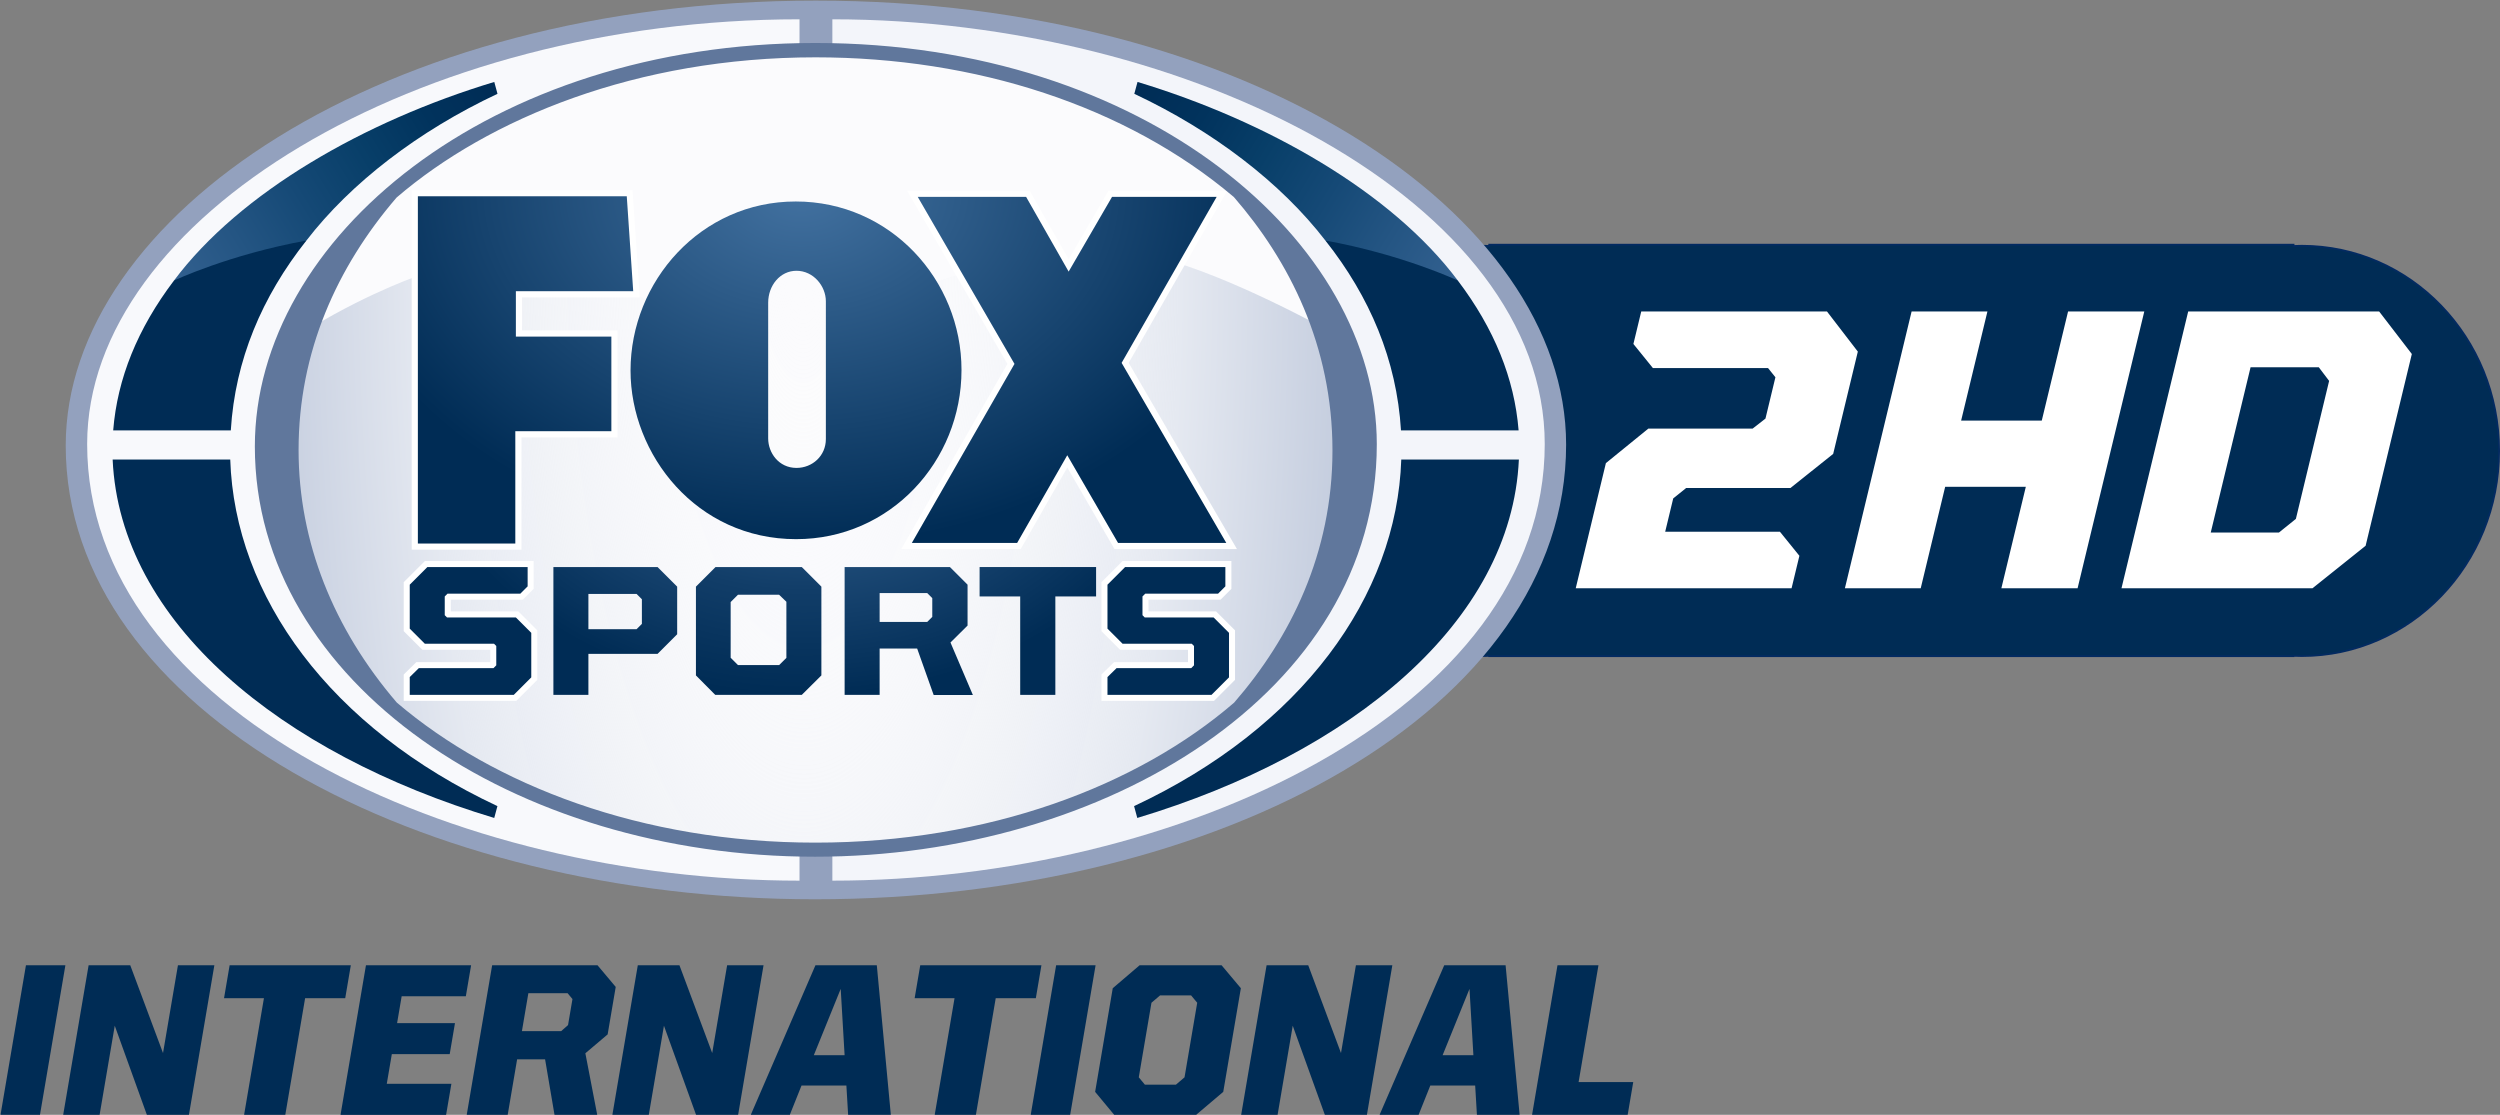<?xml version="1.0" encoding="UTF-8" standalone="no"?>
<!-- Created with Inkscape (http://www.inkscape.org/) -->

<svg
   xmlns:dc="http://purl.org/dc/elements/1.1/"
   xmlns:cc="http://creativecommons.org/ns#"
   xmlns:rdf="http://www.w3.org/1999/02/22-rdf-syntax-ns#"
   xmlns:svg="http://www.w3.org/2000/svg"
   xmlns="http://www.w3.org/2000/svg"
   xmlns:xlink="http://www.w3.org/1999/xlink"
   version="1.1"
   width="1660.556"
   height="740.495"
   id="svg9180">
  <rect width="100%" height="100%" fill="#808080" stroke="none"/>
  <defs
     id="defs9182">
    <linearGradient
       id="linearGradient10273">
      <stop
         id="stop10275"
         style="stop-color:#ffffff;stop-opacity:0"
         offset="0" />
      <stop
         id="stop10281"
         style="stop-color:#e5e9f1;stop-opacity:1"
         offset="0.682" />
      <stop
         id="stop10277"
         style="stop-color:#c2cbdd;stop-opacity:1"
         offset="1" />
    </linearGradient>
    <linearGradient
       id="linearGradient10202">
      <stop
         id="stop10204"
         style="stop-color:#4372a1;stop-opacity:1"
         offset="0" />
      <stop
         id="stop10206"
         style="stop-color:#113d68;stop-opacity:1"
         offset="0.658" />
      <stop
         id="stop10208"
         style="stop-color:#002c55;stop-opacity:1"
         offset="1" />
    </linearGradient>
    <linearGradient
       id="linearGradient10192">
      <stop
         id="stop10194"
         style="stop-color:#4372a1;stop-opacity:1"
         offset="0" />
      <stop
         id="stop10198"
         style="stop-color:#113d68;stop-opacity:1"
         offset="0.746" />
      <stop
         id="stop10196"
         style="stop-color:#002c55;stop-opacity:1"
         offset="1" />
    </linearGradient>
    <linearGradient
       id="linearGradient10174">
      <stop
         id="stop10176"
         style="stop-color:#4372a1;stop-opacity:1"
         offset="0" />
      <stop
         id="stop10178"
         style="stop-color:#002c55;stop-opacity:1"
         offset="1" />
    </linearGradient>
    <linearGradient
       id="linearGradient10151">
      <stop
         id="stop10153"
         style="stop-color:#32608f;stop-opacity:1"
         offset="0" />
      <stop
         id="stop10165"
         style="stop-color:#245583;stop-opacity:1"
         offset="0.2" />
      <stop
         id="stop10163"
         style="stop-color:#154976;stop-opacity:1"
         offset="0.4" />
      <stop
         id="stop10161"
         style="stop-color:#083f69;stop-opacity:1"
         offset="0.603" />
      <stop
         id="stop10159"
         style="stop-color:#01335d;stop-opacity:1"
         offset="0.8" />
      <stop
         id="stop10155"
         style="stop-color:#002c55;stop-opacity:1"
         offset="1" />
    </linearGradient>
    <linearGradient
       x1="-1632.038"
       y1="83.693"
       x2="-482.45"
       y2="-621.136"
       id="linearGradient10157"
       xlink:href="#linearGradient10151"
       gradientUnits="userSpaceOnUse" />
    <linearGradient
       x1="2938.521"
       y1="64.735"
       x2="1802.233"
       y2="-621.248"
       id="linearGradient10167"
       xlink:href="#linearGradient10151"
       gradientUnits="userSpaceOnUse" />
    <radialGradient
       cx="586.64"
       cy="-1173.208"
       r="1443.5"
       fx="586.64"
       fy="-1173.208"
       id="radialGradient10180"
       xlink:href="#linearGradient10174"
       gradientUnits="userSpaceOnUse"
       gradientTransform="matrix(-0.006,0.887,-1.185,-0.007,-779.699,-776.969)" />
    <radialGradient
       cx="725.133"
       cy="2490.121"
       r="1462.829"
       fx="725.133"
       fy="2490.121"
       id="radialGradient10190"
       xlink:href="#linearGradient10192"
       gradientUnits="userSpaceOnUse"
       gradientTransform="matrix(-0.967,0.004,-0.003,-0.747,1326.89,2329.991)" />
    <radialGradient
       cx="725.133"
       cy="2490.121"
       r="1462.829"
       fx="725.133"
       fy="2490.121"
       id="radialGradient10239"
       xlink:href="#linearGradient10192"
       gradientUnits="userSpaceOnUse"
       gradientTransform="matrix(-0.967,0.004,-0.003,-0.747,1326.89,2329.991)" />
    <radialGradient
       cx="725.133"
       cy="2490.121"
       r="1462.829"
       fx="725.133"
       fy="2490.121"
       id="radialGradient10242"
       xlink:href="#linearGradient10192"
       gradientUnits="userSpaceOnUse"
       gradientTransform="matrix(-0.967,0.004,-0.003,-0.747,1326.89,2329.991)" />
    <radialGradient
       cx="725.133"
       cy="2490.121"
       r="1462.829"
       fx="725.133"
       fy="2490.121"
       id="radialGradient10245"
       xlink:href="#linearGradient10192"
       gradientUnits="userSpaceOnUse"
       gradientTransform="matrix(-0.967,0.004,-0.003,-0.747,1326.89,2329.991)" />
    <radialGradient
       cx="725.133"
       cy="2490.121"
       r="1462.829"
       fx="725.133"
       fy="2490.121"
       id="radialGradient10248"
       xlink:href="#linearGradient10202"
       gradientUnits="userSpaceOnUse"
       gradientTransform="matrix(-0.967,0.004,-0.003,-0.747,1326.89,2329.991)" />
    <radialGradient
       cx="725.133"
       cy="2490.121"
       r="1462.829"
       fx="725.133"
       fy="2490.121"
       id="radialGradient10251"
       xlink:href="#linearGradient10192"
       gradientUnits="userSpaceOnUse"
       gradientTransform="matrix(-0.967,0.004,-0.003,-0.747,1326.89,2329.991)" />
    <radialGradient
       cx="725.133"
       cy="2490.121"
       r="1462.829"
       fx="725.133"
       fy="2490.121"
       id="radialGradient10254"
       xlink:href="#linearGradient10192"
       gradientUnits="userSpaceOnUse"
       gradientTransform="matrix(-0.967,0.004,-0.003,-0.747,1326.89,2329.991)" />
    <radialGradient
       cx="586.64"
       cy="-1173.208"
       r="1443.5"
       fx="586.64"
       fy="-1173.208"
       id="radialGradient10263"
       xlink:href="#linearGradient10174"
       gradientUnits="userSpaceOnUse"
       gradientTransform="matrix(-0.006,0.887,-1.185,-0.007,-779.699,-776.969)" />
    <radialGradient
       cx="586.64"
       cy="-1173.208"
       r="1443.5"
       fx="586.64"
       fy="-1173.208"
       id="radialGradient10266"
       xlink:href="#linearGradient10174"
       gradientUnits="userSpaceOnUse"
       gradientTransform="matrix(-0.006,0.887,-1.185,-0.007,-779.699,-776.969)" />
    <radialGradient
       cx="586.64"
       cy="-1173.208"
       r="1443.5"
       fx="586.64"
       fy="-1173.208"
       id="radialGradient10269"
       xlink:href="#linearGradient10174"
       gradientUnits="userSpaceOnUse"
       gradientTransform="matrix(-0.006,0.887,-1.185,-0.007,-779.699,-776.969)" />
    <radialGradient
       cx="612.992"
       cy="-888.923"
       r="1935.011"
       fx="612.992"
       fy="-888.923"
       id="radialGradient10279"
       xlink:href="#linearGradient10273"
       gradientUnits="userSpaceOnUse"
       gradientTransform="matrix(0.006,2.876,-1.021,0.002,-298.029,-1785.44)" />
    <radialGradient
       cx="612.992"
       cy="-888.923"
       r="1935.011"
       fx="612.992"
       fy="-888.923"
       id="radialGradient10310"
       xlink:href="#linearGradient10273"
       gradientUnits="userSpaceOnUse"
       gradientTransform="matrix(0.006,2.876,-1.021,0.002,-298.029,-1785.44)" />
    <radialGradient
       cx="586.64"
       cy="-1173.208"
       r="1443.5"
       fx="586.64"
       fy="-1173.208"
       id="radialGradient10312"
       xlink:href="#linearGradient10174"
       gradientUnits="userSpaceOnUse"
       gradientTransform="matrix(-0.006,0.887,-1.185,-0.007,-779.699,-776.969)" />
    <radialGradient
       cx="586.64"
       cy="-1173.208"
       r="1443.5"
       fx="586.64"
       fy="-1173.208"
       id="radialGradient10314"
       xlink:href="#linearGradient10174"
       gradientUnits="userSpaceOnUse"
       gradientTransform="matrix(-0.006,0.887,-1.185,-0.007,-779.699,-776.969)" />
    <radialGradient
       cx="586.64"
       cy="-1173.208"
       r="1443.5"
       fx="586.64"
       fy="-1173.208"
       id="radialGradient10316"
       xlink:href="#linearGradient10174"
       gradientUnits="userSpaceOnUse"
       gradientTransform="matrix(-0.006,0.887,-1.185,-0.007,-779.699,-776.969)" />
    <linearGradient
       x1="-1632.038"
       y1="83.693"
       x2="-482.45"
       y2="-621.136"
       id="linearGradient10318"
       xlink:href="#linearGradient10151"
       gradientUnits="userSpaceOnUse" />
    <linearGradient
       x1="2938.521"
       y1="64.735"
       x2="1802.233"
       y2="-621.248"
       id="linearGradient10320"
       xlink:href="#linearGradient10151"
       gradientUnits="userSpaceOnUse" />
    <radialGradient
       cx="725.133"
       cy="2490.121"
       r="1462.829"
       fx="725.133"
       fy="2490.121"
       id="radialGradient10322"
       xlink:href="#linearGradient10192"
       gradientUnits="userSpaceOnUse"
       gradientTransform="matrix(-0.967,0.004,-0.003,-0.747,1326.89,2329.991)" />
    <radialGradient
       cx="725.133"
       cy="2490.121"
       r="1462.829"
       fx="725.133"
       fy="2490.121"
       id="radialGradient10324"
       xlink:href="#linearGradient10192"
       gradientUnits="userSpaceOnUse"
       gradientTransform="matrix(-0.967,0.004,-0.003,-0.747,1326.89,2329.991)" />
    <radialGradient
       cx="725.133"
       cy="2490.121"
       r="1462.829"
       fx="725.133"
       fy="2490.121"
       id="radialGradient10326"
       xlink:href="#linearGradient10202"
       gradientUnits="userSpaceOnUse"
       gradientTransform="matrix(-0.967,0.004,-0.003,-0.747,1326.89,2329.991)" />
    <radialGradient
       cx="725.133"
       cy="2490.121"
       r="1462.829"
       fx="725.133"
       fy="2490.121"
       id="radialGradient10328"
       xlink:href="#linearGradient10192"
       gradientUnits="userSpaceOnUse"
       gradientTransform="matrix(-0.967,0.004,-0.003,-0.747,1326.89,2329.991)" />
    <radialGradient
       cx="725.133"
       cy="2490.121"
       r="1462.829"
       fx="725.133"
       fy="2490.121"
       id="radialGradient10330"
       xlink:href="#linearGradient10192"
       gradientUnits="userSpaceOnUse"
       gradientTransform="matrix(-0.967,0.004,-0.003,-0.747,1326.89,2329.991)" />
    <radialGradient
       cx="725.133"
       cy="2490.121"
       r="1462.829"
       fx="725.133"
       fy="2490.121"
       id="radialGradient10332"
       xlink:href="#linearGradient10192"
       gradientUnits="userSpaceOnUse"
       gradientTransform="matrix(-0.967,0.004,-0.003,-0.747,1326.89,2329.991)" />
    <radialGradient
       cx="612.992"
       cy="-888.923"
       r="1935.011"
       fx="612.992"
       fy="-888.923"
       id="radialGradient3437"
       xlink:href="#linearGradient10273"
       gradientUnits="userSpaceOnUse"
       gradientTransform="matrix(0.006,2.876,-1.021,0.002,-298.029,-1785.44)" />
    <radialGradient
       cx="586.64"
       cy="-1173.208"
       r="1443.5"
       fx="586.64"
       fy="-1173.208"
       id="radialGradient3439"
       xlink:href="#linearGradient10174"
       gradientUnits="userSpaceOnUse"
       gradientTransform="matrix(-0.006,0.887,-1.185,-0.007,-779.699,-776.969)" />
    <radialGradient
       cx="586.64"
       cy="-1173.208"
       r="1443.5"
       fx="586.64"
       fy="-1173.208"
       id="radialGradient3441"
       xlink:href="#linearGradient10174"
       gradientUnits="userSpaceOnUse"
       gradientTransform="matrix(-0.006,0.887,-1.185,-0.007,-779.699,-776.969)" />
    <radialGradient
       cx="586.64"
       cy="-1173.208"
       r="1443.5"
       fx="586.64"
       fy="-1173.208"
       id="radialGradient3443"
       xlink:href="#linearGradient10174"
       gradientUnits="userSpaceOnUse"
       gradientTransform="matrix(-0.006,0.887,-1.185,-0.007,-779.699,-776.969)" />
    <linearGradient
       x1="-1632.038"
       y1="83.693"
       x2="-482.45"
       y2="-621.136"
       id="linearGradient3445"
       xlink:href="#linearGradient10151"
       gradientUnits="userSpaceOnUse" />
    <linearGradient
       x1="2938.521"
       y1="64.735"
       x2="1802.233"
       y2="-621.248"
       id="linearGradient3447"
       xlink:href="#linearGradient10151"
       gradientUnits="userSpaceOnUse" />
    <radialGradient
       cx="725.133"
       cy="2490.121"
       r="1462.829"
       fx="725.133"
       fy="2490.121"
       id="radialGradient3449"
       xlink:href="#linearGradient10192"
       gradientUnits="userSpaceOnUse"
       gradientTransform="matrix(-0.967,0.004,-0.003,-0.747,1326.89,2329.991)" />
    <radialGradient
       cx="725.133"
       cy="2490.121"
       r="1462.829"
       fx="725.133"
       fy="2490.121"
       id="radialGradient3451"
       xlink:href="#linearGradient10192"
       gradientUnits="userSpaceOnUse"
       gradientTransform="matrix(-0.967,0.004,-0.003,-0.747,1326.89,2329.991)" />
    <radialGradient
       cx="725.133"
       cy="2490.121"
       r="1462.829"
       fx="725.133"
       fy="2490.121"
       id="radialGradient3453"
       xlink:href="#linearGradient10202"
       gradientUnits="userSpaceOnUse"
       gradientTransform="matrix(-0.967,0.004,-0.003,-0.747,1326.89,2329.991)" />
    <radialGradient
       cx="725.133"
       cy="2490.121"
       r="1462.829"
       fx="725.133"
       fy="2490.121"
       id="radialGradient3455"
       xlink:href="#linearGradient10192"
       gradientUnits="userSpaceOnUse"
       gradientTransform="matrix(-0.967,0.004,-0.003,-0.747,1326.89,2329.991)" />
    <radialGradient
       cx="725.133"
       cy="2490.121"
       r="1462.829"
       fx="725.133"
       fy="2490.121"
       id="radialGradient3457"
       xlink:href="#linearGradient10192"
       gradientUnits="userSpaceOnUse"
       gradientTransform="matrix(-0.967,0.004,-0.003,-0.747,1326.89,2329.991)" />
    <radialGradient
       cx="725.133"
       cy="2490.121"
       r="1462.829"
       fx="725.133"
       fy="2490.121"
       id="radialGradient3459"
       xlink:href="#linearGradient10192"
       gradientUnits="userSpaceOnUse"
       gradientTransform="matrix(-0.967,0.004,-0.003,-0.747,1326.89,2329.991)" />
  </defs>
  <path
     d="m 989.197,162.531 0,0.844 c -1.58,-0.059 -3.156,-0.125 -4.75,-0.125 -72.386,0 -131.094,61.006 -131.094,136.25 0,75.244 58.707,136.25 131.094,136.25 1.594,0 3.17,-0.066 4.75,-0.125 l 0,0.188 258.469,0 17.25,0 258.5,0 0,-0.219 c 1.82,0.078 3.63,0.156 5.469,0.156 72.386,0 131.063,-61.006 131.063,-136.25 0,-75.244 -58.676,-136.25 -131.063,-136.25 -1.838,0 -3.649,0.078 -5.469,0.156 l 0,-0.875 -258.5,0 -17.25,0 -258.469,0 z"
     id="path3118"
     style="fill:#002c55;fill-opacity:1;stroke:#032a61;stroke-width:1.218;stroke-opacity:1" />
  <g
     transform="translate(2062.292,-1694.487)"
     id="layer1">
    <g
       transform="matrix(0.186,0,0,0.186,-1643.004,1865.343)"
       id="g10283">
      <path
         d="m 656.135,2292.839 c -1404.357,0 -2675.679,-668.216 -2675.679,-1620.099 0,-817.871 1126.951,-1589.116 2678.677,-1589.116 1543.705,0 2679.382,762.876 2679.382,1585.7 0,944.638 -1234.068,1623.516 -2682.381,1623.516 z"
         id="path10049"
         style="fill:#93a1be;fill-opacity:1;stroke:none" />
      <path
         d="m 718.202,2226.332 c 1230.821,0 2543.934,-604.805 2543.934,-1559.128 0,-863.366 -1268.012,-1516.843 -2543.934,-1516.843 l 0,1347.939 3e-4,1638.634 z"
         id="path10043"
         style="fill:#f3f5fa;fill-opacity:1;stroke:none" />
      <path
         d="m 600.942,2226.332 c -1230.821,0 -2543.934,-604.805 -2543.934,-1559.128 0,-808.729 1178.729,-1516.843 2543.934,-1516.843 l 0,1347.939 -2.9e-4,1638.634 z"
         id="path10041"
         style="fill:#f8f9fc;fill-opacity:1;stroke:none" />
      <path
         d="m 2478.622,679.236 a 1953.58,1082.065 0 1 1 -3907.161,0 1953.58,1082.065 0 1 1 3907.161,0 z"
         transform="matrix(1,0,0,1.326,133.259,-212.344)"
         id="path10137"
         style="fill:#fbfbfd;fill-opacity:1;fill-rule:evenodd;stroke:none" />
      <path
         d="m 653.946,2111.491 -373.145,-20.73 -416.49,-88.575 -393.875,-169.611 -314.723,-207.303 -254.417,-339.223 -195.995,-665.253 147.939,-367.491 C -919.572,116.626 -743.463,60.136 -743.463,60.136 L -120.612,30.925 113.074,196.767 437.22,-25.612 727.444,-10.535 1010.13,110.077 1236.278,42.233 1654.652,98.77 1880.801,0.772 C 2135.879,63.541 2499.882,267.439 2499.882,267.439 l 74.441,604.005 -128.151,410.836 -184.688,239.34 -165.842,143.227 -344.876,209.187 -373.145,156.419 -491.873,71.614 z"
         id="path10271"
         style="fill:url(#radialGradient3437);fill-opacity:1;stroke:none" />
      <path
         d="m 1378,1020.362 -376,0 L 1368.571,380.934 1023,-215.638 l 387,0 152,267 155,-267 373.625,0 -339.464,592.911 373.839,643.089 -386.518,0 -181.429,-313.268 z"
         id="path10126"
         style="fill:#ffffff;stroke:#ffffff;stroke-width:43.8;stroke-linecap:butt;stroke-linejoin:miter;stroke-miterlimit:4;stroke-opacity:1;stroke-dasharray:none" />
      <path
         d="m -762,1022.362 0,-1240 746,0 23,339 -419,0 0,162 341,0 0,338 -343,0 0,401 z"
         id="path9243"
         style="fill:#ffffff;stroke:#ffffff;stroke-width:44;stroke-linecap:butt;stroke-linejoin:miter;stroke-miterlimit:4;stroke-opacity:1;stroke-dasharray:none" />
      <path
         d="m -762,1022.362 0,-1240 746,0 23,339 -419,0 0,162 341,0 0,338 -343,0 0,401 z"
         id="path9241"
         style="fill:url(#radialGradient3439);fill-opacity:1;stroke:none" />
      <path
         d="m 587.312,-199.062 c -339.425,0 -589.844,285.646 -589.844,603.656 0,300.231 235.449,602.187 591.406,602.187 335.561,0 590.5,-277.535 590.5,-603.969 0,-321.554 -254.082,-601.875 -592.062,-601.875 z M 590,48.375 c 60.572,0 105,54.653 105,109 l 0,492 c 0,60.144 -48.386,103 -105,103 -63.443,0 -101,-54.346 -101,-105 l 0,-485 c 0,-61.57 42.692,-114 101,-114 z"
         id="path10013"
         style="fill:url(#radialGradient3441);fill-opacity:1;stroke:none" />
      <path
         d="m 1378,1020.362 -376,0 L 1368.571,380.934 1023,-215.638 l 387,0 152,267 155,-267 373.625,0 -339.464,592.911 373.839,643.089 -386.518,0 -181.429,-313.268 z"
         id="path10017"
         style="fill:url(#radialGradient3443);fill-opacity:1;stroke:none" />
      <path
         d="m -1852,722.362 420,0 c 15.859,488.538 356.417,957.867 954.144,1237.774 l -11.425,42.285 C -1253.232,1772.397 -1825.616,1303.382 -1852,722.362 z"
         id="path10045"
         style="fill:#002c55;fill-opacity:1;stroke:none" />
      <path
         d="m 3169.81,722.362 -420,0 C 2733.951,1210.9 2393.393,1680.229 1795.666,1960.136 l 11.425,42.285 C 2571.042,1772.397 3143.426,1303.382 3169.81,722.362 z"
         id="path10047"
         style="fill:#002c55;fill-opacity:1;stroke:none" />
      <path
         d="m -1490,152.362 -143,-69 c 235.226,-314.753 680.622,-569.443 1143.855,-709.317 l 11.494,42.393 C -759.415,-451.176 -1001.112,-265.892 -1160,-59.638 z"
         id="path10053"
         style="fill:url(#linearGradient3445);fill-opacity:1;stroke:none" />
      <path
         d="m -1850,618.362 420,0 c 15.33,-251.184 110.969,-476.993 270,-678 -277.176,50.441 -473,143 -473,143 -130.436,172.298 -202.17,350.232 -217,535 z"
         id="path10051"
         style="fill:#002c55;fill-opacity:1;stroke:none" />
      <path
         d="m 2808.821,152.362 143,-69 C 2716.595,-231.391 2271.199,-486.081 1807.966,-625.955 l -11.494,42.393 c 281.764,132.385 523.461,317.669 682.349,523.924 z"
         id="path10063"
         style="fill:url(#linearGradient3447);stroke:none" />
      <path
         d="m 3168.821,618.362 -420,0 c -15.33,-251.184 -110.969,-476.993 -270,-678 277.176,50.441 473,143 473,143 130.436,172.298 202.17,350.232 217,535 z"
         id="path10061"
         style="fill:#002c55;fill-opacity:1;stroke:none" />
      <path
         d="m -791,1562.862 0,-63.634 32.502,-31.883 266.554,0 9.944,-9.983 0,-69 -8,-8 -247,0 -54,-54 0,-157 63,-63 358,0 0,69 -26,26 -260,0 -10,10 0,67 8,8 246,0 55,55 0,159 -62.5,62.5 z"
         id="path10128"
         style="fill:#ffffff;stroke:#ffffff;stroke-width:43;stroke-linecap:butt;stroke-linejoin:miter;stroke-miterlimit:4;stroke-opacity:1;stroke-dasharray:none" />
      <path
         d="m 1700.659,1562.862 0,-63.634 32.502,-31.883 266.554,0 9.944,-9.983 0,-69 -8,-8 -247,0 -54,-54 0,-157 63,-63 358,0 0,69 -26,26 -260,0 -10,10 0,67 8,8 246,0 55,55 0,159 -62.5,62.5 z"
         id="path10130"
         style="fill:#ffffff;stroke:#ffffff;stroke-width:43;stroke-linecap:butt;stroke-linejoin:miter;stroke-miterlimit:4;stroke-opacity:1;stroke-dasharray:none" />
      <path
         d="m -791,1562.862 0,-63.634 32.502,-31.883 266.554,0 9.944,-9.983 0,-69 -8,-8 -247,0 -54,-54 0,-157 63,-63 358,0 0,69 -26,26 -260,0 -10,10 0,67 8,8 246,0 55,55 0,159 -62.5,62.5 z"
         id="path10019"
         style="fill:url(#radialGradient3449);stroke:none" />
      <path
         d="m -278,1106.375 0,456.5 125,0 0,-146.5 247,0 70,-70 0,-170 -70,-70 -372,0 z m 125,96 172,0 19,19 0,88 -19,19 -172,0 0,-126 z"
         id="path10021"
         style="fill:url(#radialGradient3451);stroke:none" />
      <path
         d="m 301,1106.375 -70,70 0,317 69,69.5 309,0 70,-69.5 0,-317 -70,-70 -308,0 z m 80,99 147,0 26,25 0,200.438 -25.812,25.562 -147.188,0 -26,-26 0,-199 26,-26 z"
         id="path10025"
         style="fill:url(#radialGradient3453);stroke:none" />
      <path
         d="m 762,1106.375 0,456.5 125,0 0,-165.5 134,0 59,166 140,0 -80,-187.531 61,-60.469 0,-146 -63,-63 -376,0 z m 125,93 170,0 18,18 0,67 -18,18 -170,0 0,-103 z"
         id="path10029"
         style="fill:url(#radialGradient3455);stroke:none" />
      <path
         d="m 1389,1562.862 0,-351.5 -145,0 0,-105 416,0 0,105 -145.5,0 0,351.5 z"
         id="path10033"
         style="fill:url(#radialGradient3457);stroke:none" />
      <path
         d="m 1700.659,1562.862 0,-63.634 32.502,-31.883 266.554,0 9.944,-9.983 0,-69 -8,-8 -247,0 -54,-54 0,-157 63,-63 358,0 0,69 -26,26 -260,0 -10,10 0,67 8,8 246,0 55,55 0,159 -62.5,62.5 z"
         id="path10035"
         style="fill:url(#radialGradient3459);stroke:none" />
      <path
         d="m 657.469,-765.062 c -1159.424,0 -2001.625,696.229 -2001.625,1440.75 0,845.772 930.472,1465.125 2000.625,1465.125 1029.17,0 2005.969,-583.774 2005.969,-1472.906 0,-724.581 -828.349,-1432.969 -2004.969,-1432.969 z m 0.594,51.219 c 570.93,0 1109.032,173.127 1493.875,498.844 197.921,228.052 352.188,530.609 352.188,905.281 0,366.868 -150.379,669.217 -351.25,900.375 -345.046,297.325 -876.557,499.875 -1495.406,499.875 -619.008,0 -1148.876,-205.33 -1494.594,-500.062 C -1063.494,1326.524 -1188,1016.888 -1188,688.406 c 0,-350.72 136.882,-653.545 349.969,-901.5 329.097,-282.606 858.837,-500.75 1496.094,-500.75 z"
         id="path10039"
         style="fill:#60779c;fill-opacity:1;stroke:none" />
    </g>
  </g>
  <g
     transform="matrix(1,0,-0.241,1,1.853,2.7477954e-5)"
     id="text3085"
     style="font-size:29.607px;font-style:normal;font-variant:normal;font-weight:normal;font-stretch:normal;line-height:125%;letter-spacing:0px;word-spacing:0px;fill:#ffffff;fill-opacity:1;stroke:none;font-family:UScoreRGK;-inkscape-font-specification:UScoreRGK">
    <path
       d="m 1138.159,206.894 123.378,0 26.909,26.648 0,67.95 -22.916,22.647 -69.276,0 -6.928,6.928 0,22.119 76.204,0 16.792,15.987 0,21.582 -143.366,0 0,-83.141 22.656,-22.916 69.276,0 6.928,-6.66 0,-27.445 -6.392,-6.131 -76.473,0 -16.792,-15.987 z"
       id="path3123"
       style="font-size:266.467px;fill:#ffffff" />
    <path
       d="m 1317.737,206.894 50.361,0 0,72.48 53.565,0 0,-72.48 50.629,0 0,183.863 -50.629,0 0,-67.414 -53.565,0 0,67.414 -50.361,0 z"
       id="path3125"
       style="font-size:266.467px;fill:#ffffff" />
    <path
       d="m 1501.454,206.894 126.842,0 28.511,28.242 0,127.379 -28.511,28.242 -126.842,0 z m 95.664,146.822 9.059,-9.059 0,-91.663 -9.059,-9.059 -45.303,0 0,109.781 z"
       id="path3127"
       style="font-size:266.467px;fill:#ffffff" />
  </g>
  <g
     transform="matrix(1,0,-0.17,1,126.226,2.570061e-5)"
     id="text3057"
     style="font-size:4px;font-style:normal;font-variant:normal;font-weight:normal;font-stretch:normal;line-height:125%;letter-spacing:0px;word-spacing:0px;fill:#002c55;fill-opacity:1;stroke:none;font-family:UScoreRGK;-inkscape-font-specification:UScoreRGK">
    <path
       d="m 0,740.495 0,-99.36 26.205,0 0,99.36 z"
       id="path3083"
       style="font-size:144px;fill:#002c55;-inkscape-font-specification:UScoreRGK" />
    <path
       d="m 41.629,641.135 27.65,0 31.68,58.32 0,-58.32 24.192,0 0,99.36 -27.936,0 -31.395,-59.186 0,59.186 -24.192,0 z"
       id="path3085"
       style="font-size:144px;fill:#002c55;-inkscape-font-specification:UScoreRGK" />
    <path
       d="m 161.793,663.024 -26.499,0 0,-21.889 80.499,0 0,21.889 -26.64,0 0,77.471 -27.36,0 z"
       id="path3087"
       style="font-size:144px;fill:#002c55;-inkscape-font-specification:UScoreRGK" />
    <path
       d="m 225.848,641.135 69.842,0 0,20.593 -42.627,0 0,17.855 38.448,0 0,20.593 -38.448,0 0,19.727 42.913,0 0,20.593 -70.128,0 z"
       id="path3089"
       style="font-size:144px;fill:#002c55;-inkscape-font-specification:UScoreRGK" />
    <path
       d="m 309.661,641.135 69.983,0 14.546,14.401 0,31.535 -12.674,12.529 14.836,40.896 -28.371,0 -12.529,-36.866 -18.576,0 0,36.866 -27.215,0 z m 53.279,43.778 3.889,-4.034 0,-17.279 -3.889,-3.889 -26.064,0 0,25.203 z"
       id="path3091"
       style="font-size:144px;fill:#002c55;-inkscape-font-specification:UScoreRGK" />
    <path
       d="m 406.411,641.135 27.65,0 31.68,58.32 0,-58.32 24.192,0 0,99.36 -27.936,0 -31.395,-59.186 0,59.186 -24.192,0 z"
       id="path3093"
       style="font-size:144px;fill:#002c55;-inkscape-font-specification:UScoreRGK" />
    <path
       d="m 524.413,641.135 40.75,0 26.209,99.36 -28.367,0 -4.465,-19.441 -29.808,0 -4.465,19.441 -25.919,0 z m 9.07,59.761 20.452,0 -10.081,-44.064 z"
       id="path3095"
       style="font-size:144px;fill:#002c55;-inkscape-font-specification:UScoreRGK" />
    <path
       d="m 620.512,663.024 -26.499,0 0,-21.889 80.499,0 0,21.889 -26.64,0 0,77.471 -27.36,0 z"
       id="path3097"
       style="font-size:144px;fill:#002c55;-inkscape-font-specification:UScoreRGK" />
    <path
       d="m 684.281,740.495 0,-99.36 26.205,0 0,99.36 z"
       id="path3099"
       style="font-size:144px;fill:#002c55;-inkscape-font-specification:UScoreRGK" />
    <path
       d="m 724.474,725.233 0,-68.836 15.262,-15.262 54.431,0 15.407,15.262 0,68.836 -15.407,15.262 -54.431,0 z m 52.844,-4.755 4.9,-4.896 0,-49.535 -4.9,-4.896 -20.588,0 -4.9,4.896 0,49.535 4.9,4.896 z"
       id="path3101"
       style="font-size:144px;fill:#002c55;-inkscape-font-specification:UScoreRGK" />
    <path
       d="m 824.067,641.135 27.65,0 31.68,58.32 0,-58.32 24.192,0 0,99.36 -27.936,0 -31.395,-59.186 0,59.186 -24.192,0 z"
       id="path3103"
       style="font-size:144px;fill:#002c55;-inkscape-font-specification:UScoreRGK" />
    <path
       d="m 942.069,641.135 40.75,0 26.209,99.36 -28.367,0 -4.465,-19.441 -29.808,0 -4.465,19.441 -25.919,0 z m 9.07,59.761 20.452,0 -10.081,-44.064 z"
       id="path3105"
       style="font-size:144px;fill:#002c55;-inkscape-font-specification:UScoreRGK" />
    <path
       d="m 1017.286,641.135 27.215,0 0,77.616 36.29,0 0,21.744 -63.505,0 z"
       id="path3107"
       style="font-size:144px;fill:#002c55;-inkscape-font-specification:UScoreRGK" />
  </g>
</svg>
